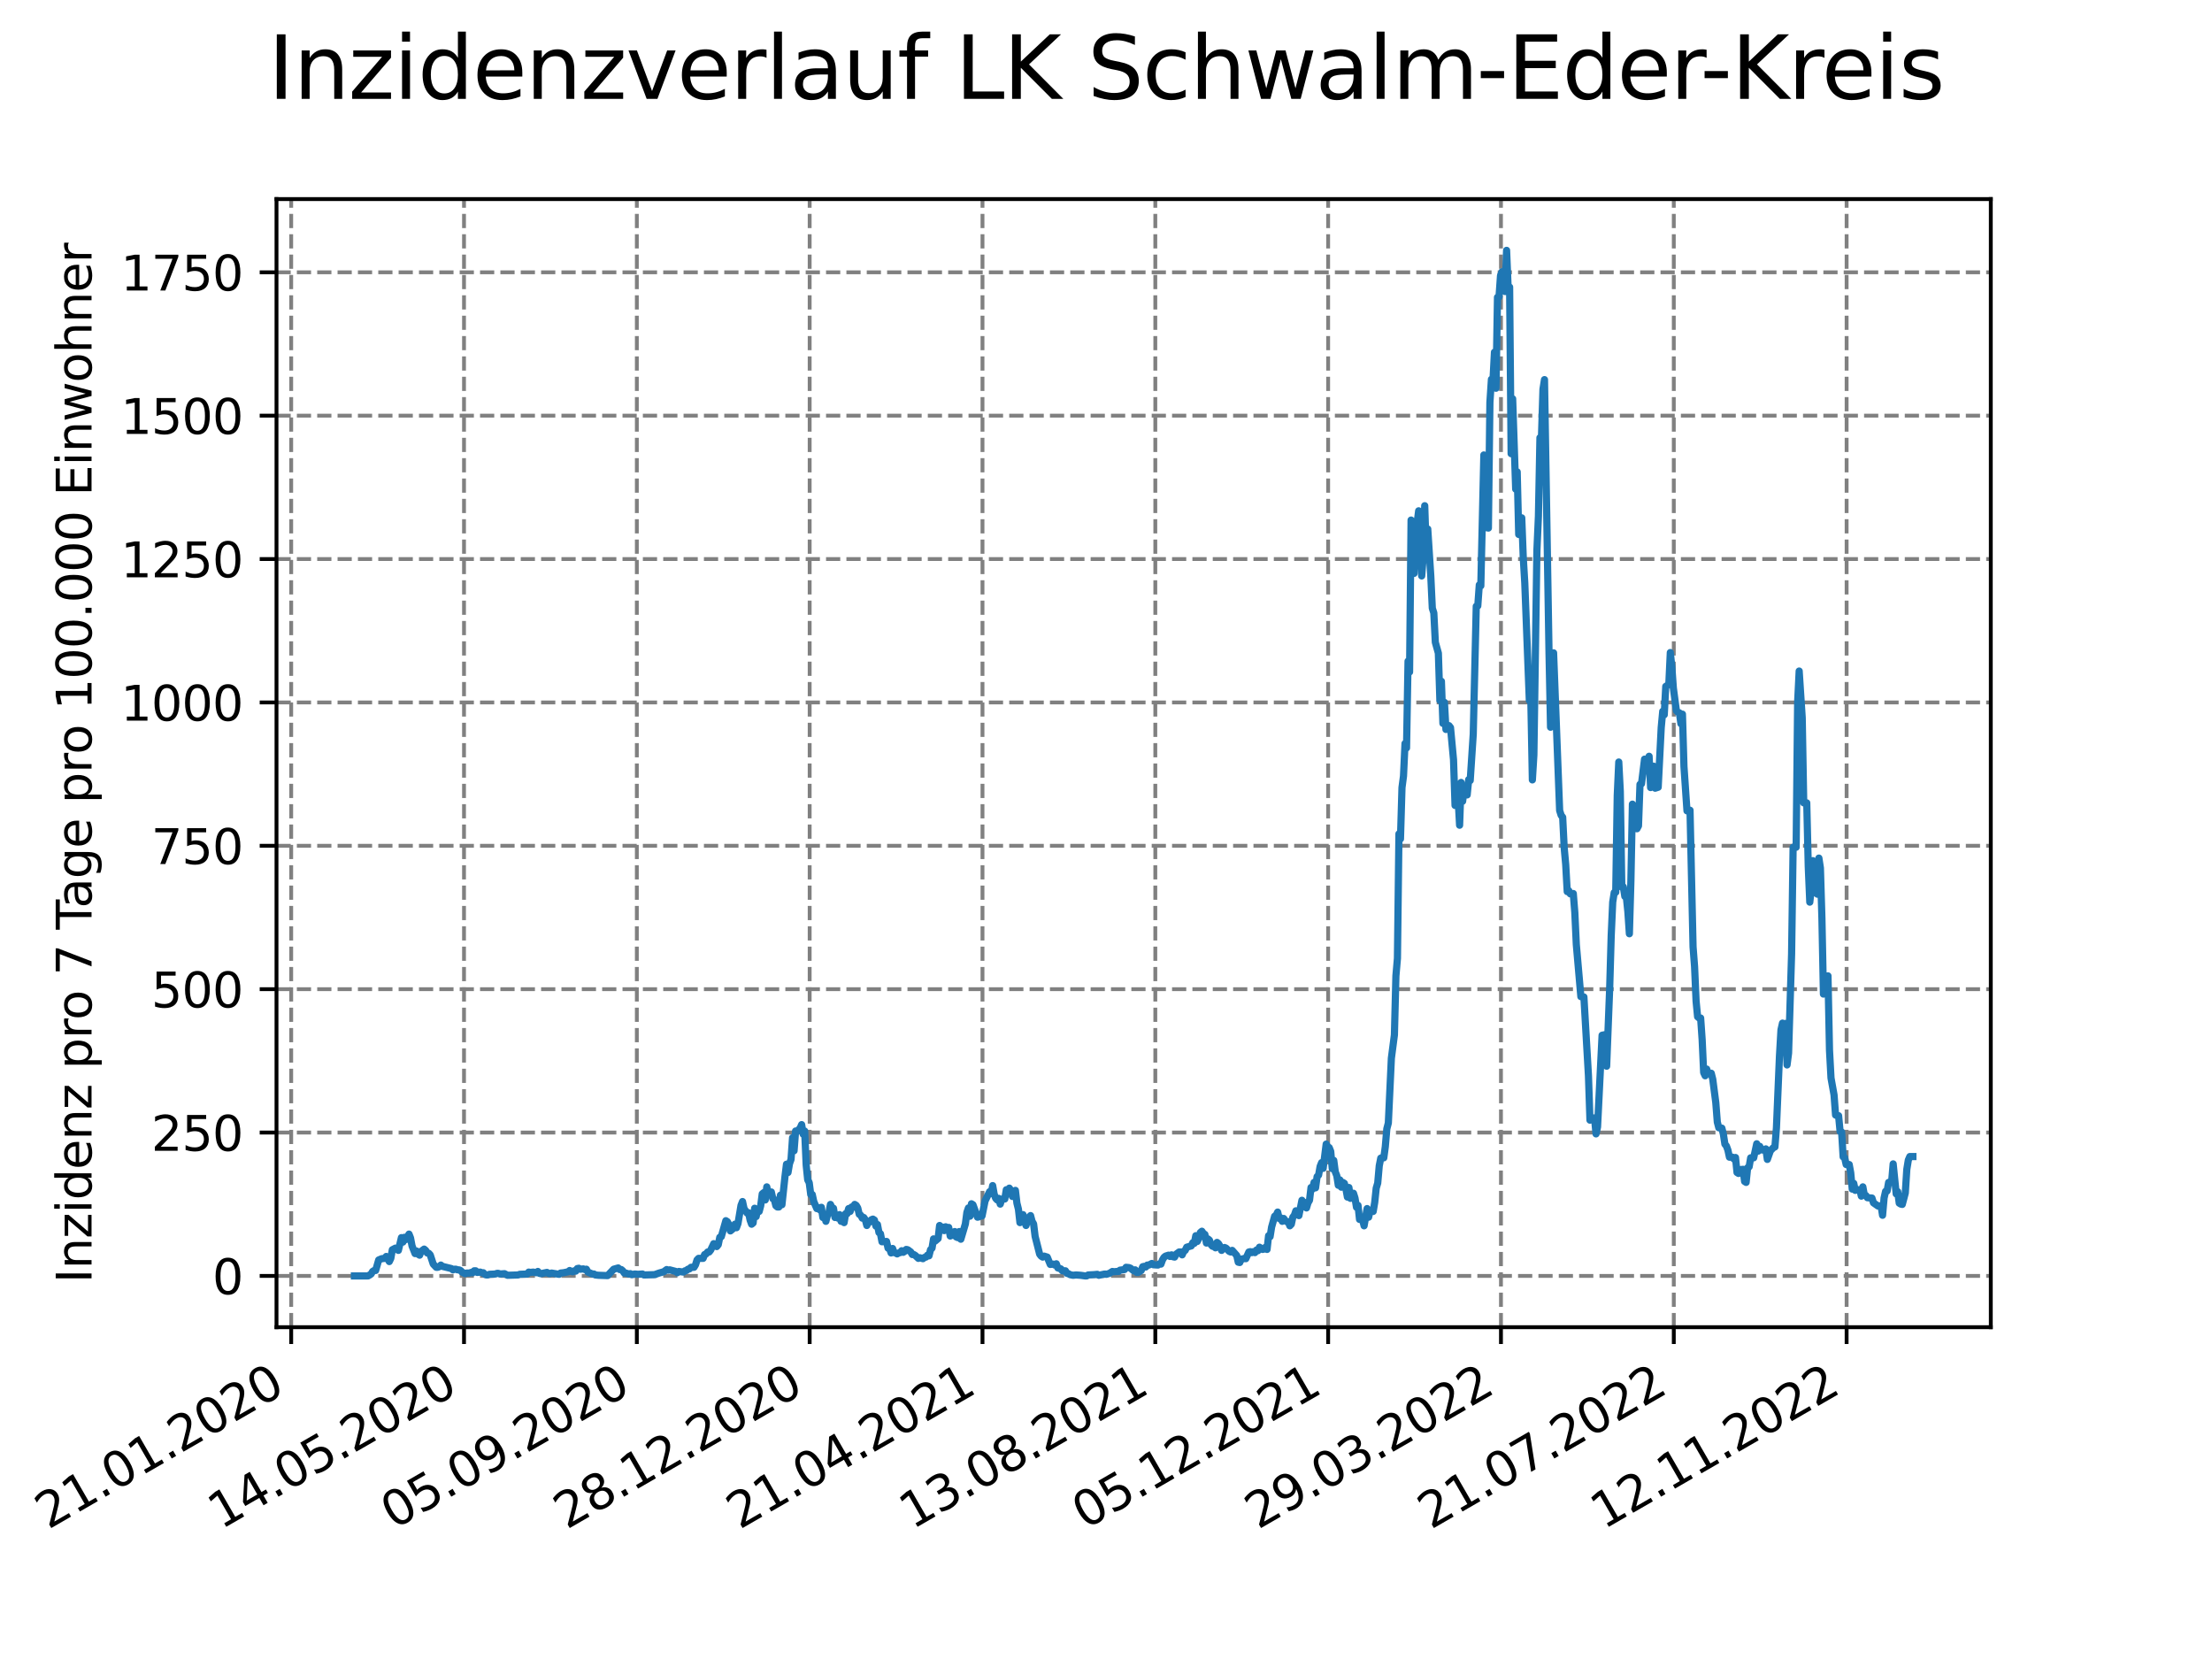 <?xml version="1.0" encoding="utf-8" standalone="no"?>
<!DOCTYPE svg PUBLIC "-//W3C//DTD SVG 1.1//EN"
  "http://www.w3.org/Graphics/SVG/1.1/DTD/svg11.dtd">
<svg xmlns:xlink="http://www.w3.org/1999/xlink" width="460.8pt" height="345.6pt" viewBox="0 0 460.8 345.6" xmlns="http://www.w3.org/2000/svg" version="1.1">
 <defs>
  <style type="text/css">*{stroke-linejoin: round; stroke-linecap: butt}</style>
 </defs>
 <g id="figure_1">
  <g id="patch_1">
   <path d="M 0 345.6 
L 460.8 345.6 
L 460.8 0 
L 0 0 
z
" style="fill: #ffffff"/>
  </g>
  <g id="axes_1">
   <g id="patch_2">
    <path d="M 57.6 276.48 
L 414.72 276.48 
L 414.72 41.472 
L 57.6 41.472 
z
" style="fill: #ffffff"/>
   </g>
   <g id="matplotlib.axis_1">
    <g id="xtick_1">
     <g id="line2d_1">
      <path d="M 60.661 276.48 
L 60.661 41.472 
" clip-path="url(#p6a3b89674c)" style="fill: none; stroke-dasharray: 2.96,1.28; stroke-dashoffset: 0; stroke: #808080; stroke-width: 0.8"/>
     </g>
     <g id="line2d_2">
      <defs>
       <path id="m3c8273a989" d="M 0 0 
L 0 3.5 
" style="stroke: #000000; stroke-width: 0.8"/>
      </defs>
      <g>
       <use xlink:href="#m3c8273a989" x="60.661" y="276.48" style="stroke: #000000; stroke-width: 0.8"/>
      </g>
     </g>
     <g id="text_1">
      <!-- 21.01.2020 -->
      <g transform="translate(10.036 318.689) rotate(-30) scale(0.1 -0.1)">
       <defs>
        <path id="DejaVuSans-32" d="M 1228 531 
L 3431 531 
L 3431 0 
L 469 0 
L 469 531 
Q 828 903 1448 1529 
Q 2069 2156 2228 2338 
Q 2531 2678 2651 2914 
Q 2772 3150 2772 3378 
Q 2772 3750 2511 3984 
Q 2250 4219 1831 4219 
Q 1534 4219 1204 4116 
Q 875 4013 500 3803 
L 500 4441 
Q 881 4594 1212 4672 
Q 1544 4750 1819 4750 
Q 2544 4750 2975 4387 
Q 3406 4025 3406 3419 
Q 3406 3131 3298 2873 
Q 3191 2616 2906 2266 
Q 2828 2175 2409 1742 
Q 1991 1309 1228 531 
z
" transform="scale(0.016)"/>
        <path id="DejaVuSans-31" d="M 794 531 
L 1825 531 
L 1825 4091 
L 703 3866 
L 703 4441 
L 1819 4666 
L 2450 4666 
L 2450 531 
L 3481 531 
L 3481 0 
L 794 0 
L 794 531 
z
" transform="scale(0.016)"/>
        <path id="DejaVuSans-2e" d="M 684 794 
L 1344 794 
L 1344 0 
L 684 0 
L 684 794 
z
" transform="scale(0.016)"/>
        <path id="DejaVuSans-30" d="M 2034 4250 
Q 1547 4250 1301 3770 
Q 1056 3291 1056 2328 
Q 1056 1369 1301 889 
Q 1547 409 2034 409 
Q 2525 409 2770 889 
Q 3016 1369 3016 2328 
Q 3016 3291 2770 3770 
Q 2525 4250 2034 4250 
z
M 2034 4750 
Q 2819 4750 3233 4129 
Q 3647 3509 3647 2328 
Q 3647 1150 3233 529 
Q 2819 -91 2034 -91 
Q 1250 -91 836 529 
Q 422 1150 422 2328 
Q 422 3509 836 4129 
Q 1250 4750 2034 4750 
z
" transform="scale(0.016)"/>
       </defs>
       <use xlink:href="#DejaVuSans-32"/>
       <use xlink:href="#DejaVuSans-31" x="63.623"/>
       <use xlink:href="#DejaVuSans-2e" x="127.246"/>
       <use xlink:href="#DejaVuSans-30" x="159.033"/>
       <use xlink:href="#DejaVuSans-31" x="222.656"/>
       <use xlink:href="#DejaVuSans-2e" x="286.279"/>
       <use xlink:href="#DejaVuSans-32" x="318.066"/>
       <use xlink:href="#DejaVuSans-30" x="381.689"/>
       <use xlink:href="#DejaVuSans-32" x="445.312"/>
       <use xlink:href="#DejaVuSans-30" x="508.936"/>
      </g>
     </g>
    </g>
    <g id="xtick_2">
     <g id="line2d_3">
      <path d="M 96.663 276.48 
L 96.663 41.472 
" clip-path="url(#p6a3b89674c)" style="fill: none; stroke-dasharray: 2.96,1.28; stroke-dashoffset: 0; stroke: #808080; stroke-width: 0.8"/>
     </g>
     <g id="line2d_4">
      <g>
       <use xlink:href="#m3c8273a989" x="96.663" y="276.48" style="stroke: #000000; stroke-width: 0.8"/>
      </g>
     </g>
     <g id="text_2">
      <!-- 14.05.2020 -->
      <g transform="translate(46.038 318.689) rotate(-30) scale(0.1 -0.1)">
       <defs>
        <path id="DejaVuSans-34" d="M 2419 4116 
L 825 1625 
L 2419 1625 
L 2419 4116 
z
M 2253 4666 
L 3047 4666 
L 3047 1625 
L 3713 1625 
L 3713 1100 
L 3047 1100 
L 3047 0 
L 2419 0 
L 2419 1100 
L 313 1100 
L 313 1709 
L 2253 4666 
z
" transform="scale(0.016)"/>
        <path id="DejaVuSans-35" d="M 691 4666 
L 3169 4666 
L 3169 4134 
L 1269 4134 
L 1269 2991 
Q 1406 3038 1543 3061 
Q 1681 3084 1819 3084 
Q 2600 3084 3056 2656 
Q 3513 2228 3513 1497 
Q 3513 744 3044 326 
Q 2575 -91 1722 -91 
Q 1428 -91 1123 -41 
Q 819 9 494 109 
L 494 744 
Q 775 591 1075 516 
Q 1375 441 1709 441 
Q 2250 441 2565 725 
Q 2881 1009 2881 1497 
Q 2881 1984 2565 2268 
Q 2250 2553 1709 2553 
Q 1456 2553 1204 2497 
Q 953 2441 691 2322 
L 691 4666 
z
" transform="scale(0.016)"/>
       </defs>
       <use xlink:href="#DejaVuSans-31"/>
       <use xlink:href="#DejaVuSans-34" x="63.623"/>
       <use xlink:href="#DejaVuSans-2e" x="127.246"/>
       <use xlink:href="#DejaVuSans-30" x="159.033"/>
       <use xlink:href="#DejaVuSans-35" x="222.656"/>
       <use xlink:href="#DejaVuSans-2e" x="286.279"/>
       <use xlink:href="#DejaVuSans-32" x="318.066"/>
       <use xlink:href="#DejaVuSans-30" x="381.689"/>
       <use xlink:href="#DejaVuSans-32" x="445.312"/>
       <use xlink:href="#DejaVuSans-30" x="508.936"/>
      </g>
     </g>
    </g>
    <g id="xtick_3">
     <g id="line2d_5">
      <path d="M 132.666 276.48 
L 132.666 41.472 
" clip-path="url(#p6a3b89674c)" style="fill: none; stroke-dasharray: 2.96,1.28; stroke-dashoffset: 0; stroke: #808080; stroke-width: 0.8"/>
     </g>
     <g id="line2d_6">
      <g>
       <use xlink:href="#m3c8273a989" x="132.666" y="276.48" style="stroke: #000000; stroke-width: 0.8"/>
      </g>
     </g>
     <g id="text_3">
      <!-- 05.09.2020 -->
      <g transform="translate(82.041 318.689) rotate(-30) scale(0.1 -0.1)">
       <defs>
        <path id="DejaVuSans-39" d="M 703 97 
L 703 672 
Q 941 559 1184 500 
Q 1428 441 1663 441 
Q 2288 441 2617 861 
Q 2947 1281 2994 2138 
Q 2813 1869 2534 1725 
Q 2256 1581 1919 1581 
Q 1219 1581 811 2004 
Q 403 2428 403 3163 
Q 403 3881 828 4315 
Q 1253 4750 1959 4750 
Q 2769 4750 3195 4129 
Q 3622 3509 3622 2328 
Q 3622 1225 3098 567 
Q 2575 -91 1691 -91 
Q 1453 -91 1209 -44 
Q 966 3 703 97 
z
M 1959 2075 
Q 2384 2075 2632 2365 
Q 2881 2656 2881 3163 
Q 2881 3666 2632 3958 
Q 2384 4250 1959 4250 
Q 1534 4250 1286 3958 
Q 1038 3666 1038 3163 
Q 1038 2656 1286 2365 
Q 1534 2075 1959 2075 
z
" transform="scale(0.016)"/>
       </defs>
       <use xlink:href="#DejaVuSans-30"/>
       <use xlink:href="#DejaVuSans-35" x="63.623"/>
       <use xlink:href="#DejaVuSans-2e" x="127.246"/>
       <use xlink:href="#DejaVuSans-30" x="159.033"/>
       <use xlink:href="#DejaVuSans-39" x="222.656"/>
       <use xlink:href="#DejaVuSans-2e" x="286.279"/>
       <use xlink:href="#DejaVuSans-32" x="318.066"/>
       <use xlink:href="#DejaVuSans-30" x="381.689"/>
       <use xlink:href="#DejaVuSans-32" x="445.312"/>
       <use xlink:href="#DejaVuSans-30" x="508.936"/>
      </g>
     </g>
    </g>
    <g id="xtick_4">
     <g id="line2d_7">
      <path d="M 168.668 276.48 
L 168.668 41.472 
" clip-path="url(#p6a3b89674c)" style="fill: none; stroke-dasharray: 2.96,1.28; stroke-dashoffset: 0; stroke: #808080; stroke-width: 0.8"/>
     </g>
     <g id="line2d_8">
      <g>
       <use xlink:href="#m3c8273a989" x="168.668" y="276.48" style="stroke: #000000; stroke-width: 0.8"/>
      </g>
     </g>
     <g id="text_4">
      <!-- 28.12.2020 -->
      <g transform="translate(118.043 318.689) rotate(-30) scale(0.1 -0.1)">
       <defs>
        <path id="DejaVuSans-38" d="M 2034 2216 
Q 1584 2216 1326 1975 
Q 1069 1734 1069 1313 
Q 1069 891 1326 650 
Q 1584 409 2034 409 
Q 2484 409 2743 651 
Q 3003 894 3003 1313 
Q 3003 1734 2745 1975 
Q 2488 2216 2034 2216 
z
M 1403 2484 
Q 997 2584 770 2862 
Q 544 3141 544 3541 
Q 544 4100 942 4425 
Q 1341 4750 2034 4750 
Q 2731 4750 3128 4425 
Q 3525 4100 3525 3541 
Q 3525 3141 3298 2862 
Q 3072 2584 2669 2484 
Q 3125 2378 3379 2068 
Q 3634 1759 3634 1313 
Q 3634 634 3220 271 
Q 2806 -91 2034 -91 
Q 1263 -91 848 271 
Q 434 634 434 1313 
Q 434 1759 690 2068 
Q 947 2378 1403 2484 
z
M 1172 3481 
Q 1172 3119 1398 2916 
Q 1625 2713 2034 2713 
Q 2441 2713 2670 2916 
Q 2900 3119 2900 3481 
Q 2900 3844 2670 4047 
Q 2441 4250 2034 4250 
Q 1625 4250 1398 4047 
Q 1172 3844 1172 3481 
z
" transform="scale(0.016)"/>
       </defs>
       <use xlink:href="#DejaVuSans-32"/>
       <use xlink:href="#DejaVuSans-38" x="63.623"/>
       <use xlink:href="#DejaVuSans-2e" x="127.246"/>
       <use xlink:href="#DejaVuSans-31" x="159.033"/>
       <use xlink:href="#DejaVuSans-32" x="222.656"/>
       <use xlink:href="#DejaVuSans-2e" x="286.279"/>
       <use xlink:href="#DejaVuSans-32" x="318.066"/>
       <use xlink:href="#DejaVuSans-30" x="381.689"/>
       <use xlink:href="#DejaVuSans-32" x="445.312"/>
       <use xlink:href="#DejaVuSans-30" x="508.936"/>
      </g>
     </g>
    </g>
    <g id="xtick_5">
     <g id="line2d_9">
      <path d="M 204.671 276.48 
L 204.671 41.472 
" clip-path="url(#p6a3b89674c)" style="fill: none; stroke-dasharray: 2.96,1.28; stroke-dashoffset: 0; stroke: #808080; stroke-width: 0.8"/>
     </g>
     <g id="line2d_10">
      <g>
       <use xlink:href="#m3c8273a989" x="204.671" y="276.48" style="stroke: #000000; stroke-width: 0.8"/>
      </g>
     </g>
     <g id="text_5">
      <!-- 21.04.2021 -->
      <g transform="translate(154.046 318.689) rotate(-30) scale(0.1 -0.1)">
       <use xlink:href="#DejaVuSans-32"/>
       <use xlink:href="#DejaVuSans-31" x="63.623"/>
       <use xlink:href="#DejaVuSans-2e" x="127.246"/>
       <use xlink:href="#DejaVuSans-30" x="159.033"/>
       <use xlink:href="#DejaVuSans-34" x="222.656"/>
       <use xlink:href="#DejaVuSans-2e" x="286.279"/>
       <use xlink:href="#DejaVuSans-32" x="318.066"/>
       <use xlink:href="#DejaVuSans-30" x="381.689"/>
       <use xlink:href="#DejaVuSans-32" x="445.312"/>
       <use xlink:href="#DejaVuSans-31" x="508.936"/>
      </g>
     </g>
    </g>
    <g id="xtick_6">
     <g id="line2d_11">
      <path d="M 240.673 276.48 
L 240.673 41.472 
" clip-path="url(#p6a3b89674c)" style="fill: none; stroke-dasharray: 2.96,1.28; stroke-dashoffset: 0; stroke: #808080; stroke-width: 0.8"/>
     </g>
     <g id="line2d_12">
      <g>
       <use xlink:href="#m3c8273a989" x="240.673" y="276.48" style="stroke: #000000; stroke-width: 0.8"/>
      </g>
     </g>
     <g id="text_6">
      <!-- 13.08.2021 -->
      <g transform="translate(190.048 318.689) rotate(-30) scale(0.1 -0.1)">
       <defs>
        <path id="DejaVuSans-33" d="M 2597 2516 
Q 3050 2419 3304 2112 
Q 3559 1806 3559 1356 
Q 3559 666 3084 287 
Q 2609 -91 1734 -91 
Q 1441 -91 1130 -33 
Q 819 25 488 141 
L 488 750 
Q 750 597 1062 519 
Q 1375 441 1716 441 
Q 2309 441 2620 675 
Q 2931 909 2931 1356 
Q 2931 1769 2642 2001 
Q 2353 2234 1838 2234 
L 1294 2234 
L 1294 2753 
L 1863 2753 
Q 2328 2753 2575 2939 
Q 2822 3125 2822 3475 
Q 2822 3834 2567 4026 
Q 2313 4219 1838 4219 
Q 1578 4219 1281 4162 
Q 984 4106 628 3988 
L 628 4550 
Q 988 4650 1302 4700 
Q 1616 4750 1894 4750 
Q 2613 4750 3031 4423 
Q 3450 4097 3450 3541 
Q 3450 3153 3228 2886 
Q 3006 2619 2597 2516 
z
" transform="scale(0.016)"/>
       </defs>
       <use xlink:href="#DejaVuSans-31"/>
       <use xlink:href="#DejaVuSans-33" x="63.623"/>
       <use xlink:href="#DejaVuSans-2e" x="127.246"/>
       <use xlink:href="#DejaVuSans-30" x="159.033"/>
       <use xlink:href="#DejaVuSans-38" x="222.656"/>
       <use xlink:href="#DejaVuSans-2e" x="286.279"/>
       <use xlink:href="#DejaVuSans-32" x="318.066"/>
       <use xlink:href="#DejaVuSans-30" x="381.689"/>
       <use xlink:href="#DejaVuSans-32" x="445.312"/>
       <use xlink:href="#DejaVuSans-31" x="508.936"/>
      </g>
     </g>
    </g>
    <g id="xtick_7">
     <g id="line2d_13">
      <path d="M 276.676 276.48 
L 276.676 41.472 
" clip-path="url(#p6a3b89674c)" style="fill: none; stroke-dasharray: 2.96,1.28; stroke-dashoffset: 0; stroke: #808080; stroke-width: 0.8"/>
     </g>
     <g id="line2d_14">
      <g>
       <use xlink:href="#m3c8273a989" x="276.676" y="276.48" style="stroke: #000000; stroke-width: 0.8"/>
      </g>
     </g>
     <g id="text_7">
      <!-- 05.12.2021 -->
      <g transform="translate(226.051 318.689) rotate(-30) scale(0.1 -0.1)">
       <use xlink:href="#DejaVuSans-30"/>
       <use xlink:href="#DejaVuSans-35" x="63.623"/>
       <use xlink:href="#DejaVuSans-2e" x="127.246"/>
       <use xlink:href="#DejaVuSans-31" x="159.033"/>
       <use xlink:href="#DejaVuSans-32" x="222.656"/>
       <use xlink:href="#DejaVuSans-2e" x="286.279"/>
       <use xlink:href="#DejaVuSans-32" x="318.066"/>
       <use xlink:href="#DejaVuSans-30" x="381.689"/>
       <use xlink:href="#DejaVuSans-32" x="445.312"/>
       <use xlink:href="#DejaVuSans-31" x="508.936"/>
      </g>
     </g>
    </g>
    <g id="xtick_8">
     <g id="line2d_15">
      <path d="M 312.679 276.48 
L 312.679 41.472 
" clip-path="url(#p6a3b89674c)" style="fill: none; stroke-dasharray: 2.96,1.28; stroke-dashoffset: 0; stroke: #808080; stroke-width: 0.8"/>
     </g>
     <g id="line2d_16">
      <g>
       <use xlink:href="#m3c8273a989" x="312.679" y="276.48" style="stroke: #000000; stroke-width: 0.8"/>
      </g>
     </g>
     <g id="text_8">
      <!-- 29.03.2022 -->
      <g transform="translate(262.053 318.689) rotate(-30) scale(0.1 -0.1)">
       <use xlink:href="#DejaVuSans-32"/>
       <use xlink:href="#DejaVuSans-39" x="63.623"/>
       <use xlink:href="#DejaVuSans-2e" x="127.246"/>
       <use xlink:href="#DejaVuSans-30" x="159.033"/>
       <use xlink:href="#DejaVuSans-33" x="222.656"/>
       <use xlink:href="#DejaVuSans-2e" x="286.279"/>
       <use xlink:href="#DejaVuSans-32" x="318.066"/>
       <use xlink:href="#DejaVuSans-30" x="381.689"/>
       <use xlink:href="#DejaVuSans-32" x="445.312"/>
       <use xlink:href="#DejaVuSans-32" x="508.936"/>
      </g>
     </g>
    </g>
    <g id="xtick_9">
     <g id="line2d_17">
      <path d="M 348.681 276.48 
L 348.681 41.472 
" clip-path="url(#p6a3b89674c)" style="fill: none; stroke-dasharray: 2.96,1.28; stroke-dashoffset: 0; stroke: #808080; stroke-width: 0.8"/>
     </g>
     <g id="line2d_18">
      <g>
       <use xlink:href="#m3c8273a989" x="348.681" y="276.48" style="stroke: #000000; stroke-width: 0.8"/>
      </g>
     </g>
     <g id="text_9">
      <!-- 21.07.2022 -->
      <g transform="translate(298.056 318.689) rotate(-30) scale(0.1 -0.1)">
       <defs>
        <path id="DejaVuSans-37" d="M 525 4666 
L 3525 4666 
L 3525 4397 
L 1831 0 
L 1172 0 
L 2766 4134 
L 525 4134 
L 525 4666 
z
" transform="scale(0.016)"/>
       </defs>
       <use xlink:href="#DejaVuSans-32"/>
       <use xlink:href="#DejaVuSans-31" x="63.623"/>
       <use xlink:href="#DejaVuSans-2e" x="127.246"/>
       <use xlink:href="#DejaVuSans-30" x="159.033"/>
       <use xlink:href="#DejaVuSans-37" x="222.656"/>
       <use xlink:href="#DejaVuSans-2e" x="286.279"/>
       <use xlink:href="#DejaVuSans-32" x="318.066"/>
       <use xlink:href="#DejaVuSans-30" x="381.689"/>
       <use xlink:href="#DejaVuSans-32" x="445.312"/>
       <use xlink:href="#DejaVuSans-32" x="508.936"/>
      </g>
     </g>
    </g>
    <g id="xtick_10">
     <g id="line2d_19">
      <path d="M 384.684 276.48 
L 384.684 41.472 
" clip-path="url(#p6a3b89674c)" style="fill: none; stroke-dasharray: 2.96,1.28; stroke-dashoffset: 0; stroke: #808080; stroke-width: 0.8"/>
     </g>
     <g id="line2d_20">
      <g>
       <use xlink:href="#m3c8273a989" x="384.684" y="276.48" style="stroke: #000000; stroke-width: 0.8"/>
      </g>
     </g>
     <g id="text_10">
      <!-- 12.11.2022 -->
      <g transform="translate(334.058 318.689) rotate(-30) scale(0.1 -0.1)">
       <use xlink:href="#DejaVuSans-31"/>
       <use xlink:href="#DejaVuSans-32" x="63.623"/>
       <use xlink:href="#DejaVuSans-2e" x="127.246"/>
       <use xlink:href="#DejaVuSans-31" x="159.033"/>
       <use xlink:href="#DejaVuSans-31" x="222.656"/>
       <use xlink:href="#DejaVuSans-2e" x="286.279"/>
       <use xlink:href="#DejaVuSans-32" x="318.066"/>
       <use xlink:href="#DejaVuSans-30" x="381.689"/>
       <use xlink:href="#DejaVuSans-32" x="445.312"/>
       <use xlink:href="#DejaVuSans-32" x="508.936"/>
      </g>
     </g>
    </g>
   </g>
   <g id="matplotlib.axis_2">
    <g id="ytick_1">
     <g id="line2d_21">
      <path d="M 57.6 265.798 
L 414.72 265.798 
" clip-path="url(#p6a3b89674c)" style="fill: none; stroke-dasharray: 2.96,1.28; stroke-dashoffset: 0; stroke: #808080; stroke-width: 0.8"/>
     </g>
     <g id="line2d_22">
      <defs>
       <path id="m0abc879f9e" d="M 0 0 
L -3.5 0 
" style="stroke: #000000; stroke-width: 0.8"/>
      </defs>
      <g>
       <use xlink:href="#m0abc879f9e" x="57.6" y="265.798" style="stroke: #000000; stroke-width: 0.8"/>
      </g>
     </g>
     <g id="text_11">
      <!-- 0 -->
      <g transform="translate(44.237 269.597) scale(0.1 -0.1)">
       <use xlink:href="#DejaVuSans-30"/>
      </g>
     </g>
    </g>
    <g id="ytick_2">
     <g id="line2d_23">
      <path d="M 57.6 235.93 
L 414.72 235.93 
" clip-path="url(#p6a3b89674c)" style="fill: none; stroke-dasharray: 2.96,1.28; stroke-dashoffset: 0; stroke: #808080; stroke-width: 0.8"/>
     </g>
     <g id="line2d_24">
      <g>
       <use xlink:href="#m0abc879f9e" x="57.6" y="235.93" style="stroke: #000000; stroke-width: 0.8"/>
      </g>
     </g>
     <g id="text_12">
      <!-- 250 -->
      <g transform="translate(31.512 239.729) scale(0.1 -0.1)">
       <use xlink:href="#DejaVuSans-32"/>
       <use xlink:href="#DejaVuSans-35" x="63.623"/>
       <use xlink:href="#DejaVuSans-30" x="127.246"/>
      </g>
     </g>
    </g>
    <g id="ytick_3">
     <g id="line2d_25">
      <path d="M 57.6 206.062 
L 414.72 206.062 
" clip-path="url(#p6a3b89674c)" style="fill: none; stroke-dasharray: 2.96,1.28; stroke-dashoffset: 0; stroke: #808080; stroke-width: 0.8"/>
     </g>
     <g id="line2d_26">
      <g>
       <use xlink:href="#m0abc879f9e" x="57.6" y="206.062" style="stroke: #000000; stroke-width: 0.8"/>
      </g>
     </g>
     <g id="text_13">
      <!-- 500 -->
      <g transform="translate(31.512 209.862) scale(0.1 -0.1)">
       <use xlink:href="#DejaVuSans-35"/>
       <use xlink:href="#DejaVuSans-30" x="63.623"/>
       <use xlink:href="#DejaVuSans-30" x="127.246"/>
      </g>
     </g>
    </g>
    <g id="ytick_4">
     <g id="line2d_27">
      <path d="M 57.6 176.195 
L 414.72 176.195 
" clip-path="url(#p6a3b89674c)" style="fill: none; stroke-dasharray: 2.96,1.28; stroke-dashoffset: 0; stroke: #808080; stroke-width: 0.8"/>
     </g>
     <g id="line2d_28">
      <g>
       <use xlink:href="#m0abc879f9e" x="57.6" y="176.195" style="stroke: #000000; stroke-width: 0.8"/>
      </g>
     </g>
     <g id="text_14">
      <!-- 750 -->
      <g transform="translate(31.512 179.994) scale(0.1 -0.1)">
       <use xlink:href="#DejaVuSans-37"/>
       <use xlink:href="#DejaVuSans-35" x="63.623"/>
       <use xlink:href="#DejaVuSans-30" x="127.246"/>
      </g>
     </g>
    </g>
    <g id="ytick_5">
     <g id="line2d_29">
      <path d="M 57.6 146.327 
L 414.72 146.327 
" clip-path="url(#p6a3b89674c)" style="fill: none; stroke-dasharray: 2.96,1.28; stroke-dashoffset: 0; stroke: #808080; stroke-width: 0.8"/>
     </g>
     <g id="line2d_30">
      <g>
       <use xlink:href="#m0abc879f9e" x="57.6" y="146.327" style="stroke: #000000; stroke-width: 0.8"/>
      </g>
     </g>
     <g id="text_15">
      <!-- 1000 -->
      <g transform="translate(25.15 150.126) scale(0.1 -0.1)">
       <use xlink:href="#DejaVuSans-31"/>
       <use xlink:href="#DejaVuSans-30" x="63.623"/>
       <use xlink:href="#DejaVuSans-30" x="127.246"/>
       <use xlink:href="#DejaVuSans-30" x="190.869"/>
      </g>
     </g>
    </g>
    <g id="ytick_6">
     <g id="line2d_31">
      <path d="M 57.6 116.459 
L 414.72 116.459 
" clip-path="url(#p6a3b89674c)" style="fill: none; stroke-dasharray: 2.96,1.28; stroke-dashoffset: 0; stroke: #808080; stroke-width: 0.8"/>
     </g>
     <g id="line2d_32">
      <g>
       <use xlink:href="#m0abc879f9e" x="57.6" y="116.459" style="stroke: #000000; stroke-width: 0.8"/>
      </g>
     </g>
     <g id="text_16">
      <!-- 1250 -->
      <g transform="translate(25.15 120.258) scale(0.1 -0.1)">
       <use xlink:href="#DejaVuSans-31"/>
       <use xlink:href="#DejaVuSans-32" x="63.623"/>
       <use xlink:href="#DejaVuSans-35" x="127.246"/>
       <use xlink:href="#DejaVuSans-30" x="190.869"/>
      </g>
     </g>
    </g>
    <g id="ytick_7">
     <g id="line2d_33">
      <path d="M 57.6 86.592 
L 414.72 86.592 
" clip-path="url(#p6a3b89674c)" style="fill: none; stroke-dasharray: 2.96,1.28; stroke-dashoffset: 0; stroke: #808080; stroke-width: 0.8"/>
     </g>
     <g id="line2d_34">
      <g>
       <use xlink:href="#m0abc879f9e" x="57.6" y="86.592" style="stroke: #000000; stroke-width: 0.8"/>
      </g>
     </g>
     <g id="text_17">
      <!-- 1500 -->
      <g transform="translate(25.15 90.391) scale(0.1 -0.1)">
       <use xlink:href="#DejaVuSans-31"/>
       <use xlink:href="#DejaVuSans-35" x="63.623"/>
       <use xlink:href="#DejaVuSans-30" x="127.246"/>
       <use xlink:href="#DejaVuSans-30" x="190.869"/>
      </g>
     </g>
    </g>
    <g id="ytick_8">
     <g id="line2d_35">
      <path d="M 57.6 56.724 
L 414.72 56.724 
" clip-path="url(#p6a3b89674c)" style="fill: none; stroke-dasharray: 2.96,1.28; stroke-dashoffset: 0; stroke: #808080; stroke-width: 0.8"/>
     </g>
     <g id="line2d_36">
      <g>
       <use xlink:href="#m0abc879f9e" x="57.6" y="56.724" style="stroke: #000000; stroke-width: 0.8"/>
      </g>
     </g>
     <g id="text_18">
      <!-- 1750 -->
      <g transform="translate(25.15 60.523) scale(0.1 -0.1)">
       <use xlink:href="#DejaVuSans-31"/>
       <use xlink:href="#DejaVuSans-37" x="63.623"/>
       <use xlink:href="#DejaVuSans-35" x="127.246"/>
       <use xlink:href="#DejaVuSans-30" x="190.869"/>
      </g>
     </g>
    </g>
    <g id="text_19">
     <!-- Inzidenz pro 7 Tage pro 100.000 Einwohner -->
     <g transform="translate(19.07 267.301) rotate(-90) scale(0.1 -0.1)">
      <defs>
       <path id="DejaVuSans-49" d="M 628 4666 
L 1259 4666 
L 1259 0 
L 628 0 
L 628 4666 
z
" transform="scale(0.016)"/>
       <path id="DejaVuSans-6e" d="M 3513 2113 
L 3513 0 
L 2938 0 
L 2938 2094 
Q 2938 2591 2744 2837 
Q 2550 3084 2163 3084 
Q 1697 3084 1428 2787 
Q 1159 2491 1159 1978 
L 1159 0 
L 581 0 
L 581 3500 
L 1159 3500 
L 1159 2956 
Q 1366 3272 1645 3428 
Q 1925 3584 2291 3584 
Q 2894 3584 3203 3211 
Q 3513 2838 3513 2113 
z
" transform="scale(0.016)"/>
       <path id="DejaVuSans-7a" d="M 353 3500 
L 3084 3500 
L 3084 2975 
L 922 459 
L 3084 459 
L 3084 0 
L 275 0 
L 275 525 
L 2438 3041 
L 353 3041 
L 353 3500 
z
" transform="scale(0.016)"/>
       <path id="DejaVuSans-69" d="M 603 3500 
L 1178 3500 
L 1178 0 
L 603 0 
L 603 3500 
z
M 603 4863 
L 1178 4863 
L 1178 4134 
L 603 4134 
L 603 4863 
z
" transform="scale(0.016)"/>
       <path id="DejaVuSans-64" d="M 2906 2969 
L 2906 4863 
L 3481 4863 
L 3481 0 
L 2906 0 
L 2906 525 
Q 2725 213 2448 61 
Q 2172 -91 1784 -91 
Q 1150 -91 751 415 
Q 353 922 353 1747 
Q 353 2572 751 3078 
Q 1150 3584 1784 3584 
Q 2172 3584 2448 3432 
Q 2725 3281 2906 2969 
z
M 947 1747 
Q 947 1113 1208 752 
Q 1469 391 1925 391 
Q 2381 391 2643 752 
Q 2906 1113 2906 1747 
Q 2906 2381 2643 2742 
Q 2381 3103 1925 3103 
Q 1469 3103 1208 2742 
Q 947 2381 947 1747 
z
" transform="scale(0.016)"/>
       <path id="DejaVuSans-65" d="M 3597 1894 
L 3597 1613 
L 953 1613 
Q 991 1019 1311 708 
Q 1631 397 2203 397 
Q 2534 397 2845 478 
Q 3156 559 3463 722 
L 3463 178 
Q 3153 47 2828 -22 
Q 2503 -91 2169 -91 
Q 1331 -91 842 396 
Q 353 884 353 1716 
Q 353 2575 817 3079 
Q 1281 3584 2069 3584 
Q 2775 3584 3186 3129 
Q 3597 2675 3597 1894 
z
M 3022 2063 
Q 3016 2534 2758 2815 
Q 2500 3097 2075 3097 
Q 1594 3097 1305 2825 
Q 1016 2553 972 2059 
L 3022 2063 
z
" transform="scale(0.016)"/>
       <path id="DejaVuSans-20" transform="scale(0.016)"/>
       <path id="DejaVuSans-70" d="M 1159 525 
L 1159 -1331 
L 581 -1331 
L 581 3500 
L 1159 3500 
L 1159 2969 
Q 1341 3281 1617 3432 
Q 1894 3584 2278 3584 
Q 2916 3584 3314 3078 
Q 3713 2572 3713 1747 
Q 3713 922 3314 415 
Q 2916 -91 2278 -91 
Q 1894 -91 1617 61 
Q 1341 213 1159 525 
z
M 3116 1747 
Q 3116 2381 2855 2742 
Q 2594 3103 2138 3103 
Q 1681 3103 1420 2742 
Q 1159 2381 1159 1747 
Q 1159 1113 1420 752 
Q 1681 391 2138 391 
Q 2594 391 2855 752 
Q 3116 1113 3116 1747 
z
" transform="scale(0.016)"/>
       <path id="DejaVuSans-72" d="M 2631 2963 
Q 2534 3019 2420 3045 
Q 2306 3072 2169 3072 
Q 1681 3072 1420 2755 
Q 1159 2438 1159 1844 
L 1159 0 
L 581 0 
L 581 3500 
L 1159 3500 
L 1159 2956 
Q 1341 3275 1631 3429 
Q 1922 3584 2338 3584 
Q 2397 3584 2469 3576 
Q 2541 3569 2628 3553 
L 2631 2963 
z
" transform="scale(0.016)"/>
       <path id="DejaVuSans-6f" d="M 1959 3097 
Q 1497 3097 1228 2736 
Q 959 2375 959 1747 
Q 959 1119 1226 758 
Q 1494 397 1959 397 
Q 2419 397 2687 759 
Q 2956 1122 2956 1747 
Q 2956 2369 2687 2733 
Q 2419 3097 1959 3097 
z
M 1959 3584 
Q 2709 3584 3137 3096 
Q 3566 2609 3566 1747 
Q 3566 888 3137 398 
Q 2709 -91 1959 -91 
Q 1206 -91 779 398 
Q 353 888 353 1747 
Q 353 2609 779 3096 
Q 1206 3584 1959 3584 
z
" transform="scale(0.016)"/>
       <path id="DejaVuSans-54" d="M -19 4666 
L 3928 4666 
L 3928 4134 
L 2272 4134 
L 2272 0 
L 1638 0 
L 1638 4134 
L -19 4134 
L -19 4666 
z
" transform="scale(0.016)"/>
       <path id="DejaVuSans-61" d="M 2194 1759 
Q 1497 1759 1228 1600 
Q 959 1441 959 1056 
Q 959 750 1161 570 
Q 1363 391 1709 391 
Q 2188 391 2477 730 
Q 2766 1069 2766 1631 
L 2766 1759 
L 2194 1759 
z
M 3341 1997 
L 3341 0 
L 2766 0 
L 2766 531 
Q 2569 213 2275 61 
Q 1981 -91 1556 -91 
Q 1019 -91 701 211 
Q 384 513 384 1019 
Q 384 1609 779 1909 
Q 1175 2209 1959 2209 
L 2766 2209 
L 2766 2266 
Q 2766 2663 2505 2880 
Q 2244 3097 1772 3097 
Q 1472 3097 1187 3025 
Q 903 2953 641 2809 
L 641 3341 
Q 956 3463 1253 3523 
Q 1550 3584 1831 3584 
Q 2591 3584 2966 3190 
Q 3341 2797 3341 1997 
z
" transform="scale(0.016)"/>
       <path id="DejaVuSans-67" d="M 2906 1791 
Q 2906 2416 2648 2759 
Q 2391 3103 1925 3103 
Q 1463 3103 1205 2759 
Q 947 2416 947 1791 
Q 947 1169 1205 825 
Q 1463 481 1925 481 
Q 2391 481 2648 825 
Q 2906 1169 2906 1791 
z
M 3481 434 
Q 3481 -459 3084 -895 
Q 2688 -1331 1869 -1331 
Q 1566 -1331 1297 -1286 
Q 1028 -1241 775 -1147 
L 775 -588 
Q 1028 -725 1275 -790 
Q 1522 -856 1778 -856 
Q 2344 -856 2625 -561 
Q 2906 -266 2906 331 
L 2906 616 
Q 2728 306 2450 153 
Q 2172 0 1784 0 
Q 1141 0 747 490 
Q 353 981 353 1791 
Q 353 2603 747 3093 
Q 1141 3584 1784 3584 
Q 2172 3584 2450 3431 
Q 2728 3278 2906 2969 
L 2906 3500 
L 3481 3500 
L 3481 434 
z
" transform="scale(0.016)"/>
       <path id="DejaVuSans-45" d="M 628 4666 
L 3578 4666 
L 3578 4134 
L 1259 4134 
L 1259 2753 
L 3481 2753 
L 3481 2222 
L 1259 2222 
L 1259 531 
L 3634 531 
L 3634 0 
L 628 0 
L 628 4666 
z
" transform="scale(0.016)"/>
       <path id="DejaVuSans-77" d="M 269 3500 
L 844 3500 
L 1563 769 
L 2278 3500 
L 2956 3500 
L 3675 769 
L 4391 3500 
L 4966 3500 
L 4050 0 
L 3372 0 
L 2619 2869 
L 1863 0 
L 1184 0 
L 269 3500 
z
" transform="scale(0.016)"/>
       <path id="DejaVuSans-68" d="M 3513 2113 
L 3513 0 
L 2938 0 
L 2938 2094 
Q 2938 2591 2744 2837 
Q 2550 3084 2163 3084 
Q 1697 3084 1428 2787 
Q 1159 2491 1159 1978 
L 1159 0 
L 581 0 
L 581 4863 
L 1159 4863 
L 1159 2956 
Q 1366 3272 1645 3428 
Q 1925 3584 2291 3584 
Q 2894 3584 3203 3211 
Q 3513 2838 3513 2113 
z
" transform="scale(0.016)"/>
      </defs>
      <use xlink:href="#DejaVuSans-49"/>
      <use xlink:href="#DejaVuSans-6e" x="29.492"/>
      <use xlink:href="#DejaVuSans-7a" x="92.871"/>
      <use xlink:href="#DejaVuSans-69" x="145.361"/>
      <use xlink:href="#DejaVuSans-64" x="173.145"/>
      <use xlink:href="#DejaVuSans-65" x="236.621"/>
      <use xlink:href="#DejaVuSans-6e" x="298.145"/>
      <use xlink:href="#DejaVuSans-7a" x="361.523"/>
      <use xlink:href="#DejaVuSans-20" x="414.014"/>
      <use xlink:href="#DejaVuSans-70" x="445.801"/>
      <use xlink:href="#DejaVuSans-72" x="509.277"/>
      <use xlink:href="#DejaVuSans-6f" x="548.141"/>
      <use xlink:href="#DejaVuSans-20" x="609.322"/>
      <use xlink:href="#DejaVuSans-37" x="641.109"/>
      <use xlink:href="#DejaVuSans-20" x="704.732"/>
      <use xlink:href="#DejaVuSans-54" x="736.52"/>
      <use xlink:href="#DejaVuSans-61" x="781.104"/>
      <use xlink:href="#DejaVuSans-67" x="842.383"/>
      <use xlink:href="#DejaVuSans-65" x="905.859"/>
      <use xlink:href="#DejaVuSans-20" x="967.383"/>
      <use xlink:href="#DejaVuSans-70" x="999.17"/>
      <use xlink:href="#DejaVuSans-72" x="1062.646"/>
      <use xlink:href="#DejaVuSans-6f" x="1101.51"/>
      <use xlink:href="#DejaVuSans-20" x="1162.691"/>
      <use xlink:href="#DejaVuSans-31" x="1194.479"/>
      <use xlink:href="#DejaVuSans-30" x="1258.102"/>
      <use xlink:href="#DejaVuSans-30" x="1321.725"/>
      <use xlink:href="#DejaVuSans-2e" x="1385.348"/>
      <use xlink:href="#DejaVuSans-30" x="1417.135"/>
      <use xlink:href="#DejaVuSans-30" x="1480.758"/>
      <use xlink:href="#DejaVuSans-30" x="1544.381"/>
      <use xlink:href="#DejaVuSans-20" x="1608.004"/>
      <use xlink:href="#DejaVuSans-45" x="1639.791"/>
      <use xlink:href="#DejaVuSans-69" x="1702.975"/>
      <use xlink:href="#DejaVuSans-6e" x="1730.758"/>
      <use xlink:href="#DejaVuSans-77" x="1794.137"/>
      <use xlink:href="#DejaVuSans-6f" x="1875.924"/>
      <use xlink:href="#DejaVuSans-68" x="1937.105"/>
      <use xlink:href="#DejaVuSans-6e" x="2000.484"/>
      <use xlink:href="#DejaVuSans-65" x="2063.863"/>
      <use xlink:href="#DejaVuSans-72" x="2125.387"/>
     </g>
    </g>
   </g>
   <g id="line2d_37">
    <path d="M 73.833 265.798 
L 76.675 265.798 
L 77.307 265.399 
L 77.622 264.867 
L 77.938 264.667 
L 78.254 264.667 
L 78.886 262.473 
L 79.517 262.207 
L 80.149 262.141 
L 80.465 261.742 
L 81.096 262.806 
L 81.412 262.141 
L 81.728 260.345 
L 82.36 260.013 
L 82.991 260.478 
L 83.623 257.819 
L 83.939 258.75 
L 84.255 257.752 
L 84.57 258.218 
L 85.202 257.087 
L 85.518 257.885 
L 85.834 259.547 
L 86.465 261.143 
L 86.781 260.611 
L 87.097 261.276 
L 87.413 261.476 
L 87.728 260.678 
L 88.36 260.212 
L 88.676 260.478 
L 88.992 261.01 
L 89.308 261.077 
L 89.623 261.409 
L 90.255 263.338 
L 90.887 264.002 
L 91.202 264.002 
L 91.518 263.87 
L 91.834 263.537 
L 92.15 263.803 
L 94.045 264.268 
L 94.36 264.534 
L 94.676 264.401 
L 94.992 264.401 
L 95.308 264.534 
L 95.624 264.534 
L 95.94 264.667 
L 96.255 265 
L 96.887 265.332 
L 97.203 265.199 
L 97.834 265.199 
L 98.15 265.066 
L 98.466 265.133 
L 98.782 264.734 
L 99.098 264.734 
L 99.413 265.066 
L 100.045 265 
L 100.361 265.133 
L 100.677 265.133 
L 100.993 265.465 
L 101.308 265.598 
L 101.624 265.598 
L 101.94 265.465 
L 103.203 265.399 
L 103.519 265.266 
L 103.835 265.266 
L 104.151 265.399 
L 105.098 265.332 
L 105.73 265.665 
L 107.94 265.598 
L 108.256 265.465 
L 109.835 265.399 
L 110.151 265 
L 110.467 265.066 
L 111.099 265 
L 111.73 265.133 
L 112.046 264.867 
L 112.362 265.266 
L 112.678 265.332 
L 113.941 265.066 
L 114.257 265.266 
L 114.572 265.332 
L 114.888 265.199 
L 116.467 265.465 
L 116.783 265.199 
L 117.415 265.133 
L 118.362 264.933 
L 118.678 264.667 
L 118.994 264.867 
L 119.31 264.933 
L 119.625 264.734 
L 119.941 264.8 
L 120.257 264.268 
L 120.573 264.202 
L 120.889 264.401 
L 121.52 264.335 
L 121.836 264.468 
L 122.152 264.401 
L 122.468 265 
L 123.415 265.399 
L 123.731 265.399 
L 124.047 265.598 
L 124.678 265.665 
L 126.573 265.731 
L 127.837 264.401 
L 128.784 264.135 
L 129.1 264.468 
L 129.416 264.468 
L 129.731 264.734 
L 130.047 265.199 
L 130.363 265.199 
L 130.995 265.399 
L 131.31 265.332 
L 131.626 265.532 
L 132.258 265.399 
L 132.89 265.465 
L 133.837 265.399 
L 134.153 265.598 
L 136.363 265.532 
L 137.311 265.199 
L 138.258 264.933 
L 138.89 264.468 
L 139.206 264.601 
L 139.522 264.534 
L 140.785 264.867 
L 141.101 265.133 
L 141.416 264.867 
L 142.364 265 
L 142.68 264.734 
L 142.996 264.667 
L 143.311 264.401 
L 143.627 264.335 
L 143.943 264.002 
L 144.575 264.002 
L 144.89 263.471 
L 145.206 262.473 
L 145.522 262.141 
L 146.469 262.141 
L 146.785 261.343 
L 147.101 261.21 
L 147.417 260.811 
L 147.733 260.811 
L 148.049 260.412 
L 148.68 259.082 
L 148.996 259.481 
L 149.312 259.68 
L 149.628 259.281 
L 149.943 257.752 
L 150.259 257.619 
L 151.207 254.294 
L 151.522 254.494 
L 151.838 255.092 
L 152.154 256.422 
L 152.786 255.89 
L 153.101 255.026 
L 153.417 255.757 
L 153.733 254.893 
L 154.365 251.103 
L 154.681 250.305 
L 154.996 251.768 
L 155.628 252.699 
L 155.944 252.632 
L 156.26 254.161 
L 156.575 255.026 
L 156.891 254.76 
L 157.207 251.701 
L 157.523 253.43 
L 157.839 251.834 
L 158.154 252.366 
L 158.47 251.169 
L 158.786 248.709 
L 159.102 248.443 
L 159.418 249.972 
L 159.734 247.246 
L 160.049 248.709 
L 160.365 248.908 
L 160.681 248.31 
L 160.997 249.706 
L 161.313 249.906 
L 161.628 251.169 
L 161.944 251.435 
L 162.26 251.435 
L 162.576 248.975 
L 162.892 250.97 
L 163.523 245.118 
L 163.839 242.525 
L 164.155 244.254 
L 164.471 242.392 
L 164.787 241.528 
L 165.102 237.006 
L 165.418 239.732 
L 165.734 235.61 
L 166.05 235.676 
L 166.681 235.011 
L 166.997 234.28 
L 167.313 236.275 
L 167.629 235.61 
L 167.945 242.725 
L 168.26 245.783 
L 168.576 246.382 
L 168.892 248.842 
L 169.208 248.842 
L 169.524 250.305 
L 170.155 251.768 
L 170.471 251.568 
L 170.787 252.034 
L 171.103 251.502 
L 171.419 253.63 
L 171.734 253.164 
L 172.05 254.427 
L 172.366 253.164 
L 172.682 252.632 
L 172.998 250.903 
L 173.313 251.568 
L 173.629 251.701 
L 173.945 253.63 
L 174.261 253.364 
L 174.577 253.762 
L 174.893 253.031 
L 175.208 254.427 
L 175.524 254.427 
L 175.84 254.693 
L 176.156 252.832 
L 176.472 252.832 
L 176.787 251.768 
L 177.103 252.366 
L 177.419 251.435 
L 177.735 251.502 
L 178.051 250.903 
L 178.366 251.103 
L 178.682 251.635 
L 178.998 252.965 
L 179.314 253.164 
L 179.63 253.762 
L 179.945 253.63 
L 180.261 254.095 
L 180.577 255.292 
L 180.893 254.56 
L 181.209 254.56 
L 181.525 254.095 
L 181.84 253.962 
L 182.156 254.161 
L 182.472 255.425 
L 182.788 255.092 
L 183.104 256.755 
L 183.419 257.021 
L 183.735 258.683 
L 184.683 258.617 
L 184.998 260.013 
L 185.314 260.079 
L 185.63 261.01 
L 185.946 260.079 
L 186.262 260.944 
L 186.578 261.01 
L 186.893 261.21 
L 187.209 261.01 
L 187.525 260.944 
L 187.841 260.545 
L 188.157 260.877 
L 188.472 260.678 
L 188.788 260.279 
L 189.104 260.345 
L 189.736 260.811 
L 190.051 261.343 
L 190.367 261.343 
L 190.683 261.542 
L 191.315 262.141 
L 191.631 262.008 
L 192.262 262.207 
L 192.578 261.941 
L 192.894 261.875 
L 193.21 261.476 
L 193.525 261.609 
L 193.841 260.345 
L 194.157 260.013 
L 194.473 258.085 
L 194.789 258.55 
L 195.42 258.018 
L 195.736 255.292 
L 196.052 256.223 
L 196.368 255.624 
L 196.684 256.356 
L 196.999 255.558 
L 197.315 255.757 
L 197.631 255.691 
L 197.947 257.486 
L 198.263 257.087 
L 198.578 257.353 
L 198.894 256.555 
L 199.21 257.686 
L 199.526 257.819 
L 199.842 256.555 
L 200.157 258.151 
L 201.105 254.959 
L 201.421 252.566 
L 201.737 251.635 
L 202.052 253.364 
L 202.368 250.77 
L 202.684 250.97 
L 203.631 253.563 
L 203.947 253.497 
L 204.263 252.965 
L 204.579 253.297 
L 205.21 250.172 
L 206.158 248.244 
L 206.474 248.642 
L 206.79 246.98 
L 207.105 248.775 
L 207.421 249.64 
L 207.737 249.972 
L 208.053 249.64 
L 208.369 250.837 
L 208.684 249.839 
L 209 249.706 
L 209.316 249.773 
L 209.632 247.845 
L 209.948 248.111 
L 210.263 247.512 
L 210.579 247.978 
L 210.895 249.241 
L 211.211 248.975 
L 211.527 247.978 
L 211.842 250.637 
L 212.158 251.901 
L 212.474 254.693 
L 212.79 253.43 
L 213.106 253.031 
L 213.737 255.292 
L 214.053 254.228 
L 214.369 253.563 
L 214.685 253.231 
L 215.001 254.427 
L 215.316 254.959 
L 215.632 257.553 
L 216.58 261.276 
L 216.895 261.675 
L 217.211 261.875 
L 217.527 261.675 
L 218.159 261.875 
L 218.79 263.404 
L 219.422 263.338 
L 219.738 263.537 
L 220.054 263.271 
L 220.369 264.135 
L 221.001 264.335 
L 221.317 264.734 
L 221.948 264.734 
L 222.264 265.266 
L 222.58 265.332 
L 222.896 265.532 
L 223.528 265.665 
L 224.159 265.598 
L 225.107 265.665 
L 226.054 265.798 
L 226.37 265.798 
L 226.686 265.598 
L 227.949 265.532 
L 228.581 265.465 
L 228.896 265.665 
L 230.16 265.399 
L 230.475 265.465 
L 231.107 265.266 
L 231.739 264.867 
L 232.054 264.933 
L 232.686 264.867 
L 233.002 264.867 
L 233.318 264.601 
L 234.265 264.468 
L 234.581 264.002 
L 235.213 264.069 
L 235.528 264.202 
L 236.16 264.734 
L 236.476 264.534 
L 236.792 265.066 
L 237.107 265.066 
L 237.739 264.667 
L 238.055 263.87 
L 238.371 263.803 
L 238.686 263.936 
L 239.002 263.537 
L 239.318 263.537 
L 239.95 263.205 
L 240.266 263.471 
L 241.213 263.537 
L 241.529 263.271 
L 241.845 263.338 
L 242.16 262.473 
L 242.476 261.941 
L 242.792 261.675 
L 243.424 261.476 
L 243.739 261.742 
L 244.055 261.409 
L 244.371 261.808 
L 244.687 261.875 
L 245.003 261.276 
L 245.634 260.811 
L 245.95 260.811 
L 246.266 261.409 
L 246.582 260.678 
L 246.898 260.478 
L 247.213 259.813 
L 248.161 259.547 
L 248.477 258.882 
L 248.792 259.015 
L 249.108 257.42 
L 249.424 258.617 
L 249.74 257.952 
L 250.056 256.755 
L 250.372 256.489 
L 250.687 256.954 
L 251.003 257.154 
L 251.319 258.949 
L 251.635 258.085 
L 251.951 258.351 
L 252.266 259.281 
L 252.582 259.614 
L 252.898 259.68 
L 253.214 259.946 
L 253.53 258.816 
L 253.845 259.082 
L 254.161 259.614 
L 254.477 260.478 
L 254.793 260.079 
L 255.109 259.88 
L 255.425 260.013 
L 256.056 260.678 
L 256.372 260.811 
L 256.688 260.478 
L 257.635 261.542 
L 257.951 262.939 
L 258.267 263.005 
L 258.583 262.274 
L 258.898 262.274 
L 259.214 262.141 
L 259.53 262.207 
L 260.162 260.811 
L 260.478 260.744 
L 260.793 260.944 
L 261.109 260.744 
L 261.425 260.944 
L 261.741 260.412 
L 262.057 260.545 
L 262.372 259.813 
L 263.004 260.279 
L 263.32 260.212 
L 263.636 259.813 
L 263.951 260.279 
L 264.267 257.42 
L 264.583 257.619 
L 264.899 255.624 
L 265.53 253.364 
L 265.846 253.164 
L 266.162 252.499 
L 266.478 253.829 
L 266.794 253.696 
L 267.11 254.427 
L 267.425 253.829 
L 267.741 254.294 
L 268.057 254.494 
L 268.373 254.494 
L 268.689 255.358 
L 269.004 255.026 
L 269.32 253.563 
L 269.636 253.164 
L 269.952 252.233 
L 270.268 252.632 
L 270.583 253.231 
L 271.215 250.039 
L 271.531 250.903 
L 271.847 250.504 
L 272.163 251.635 
L 272.478 250.571 
L 272.794 250.039 
L 273.11 247.379 
L 273.426 247.712 
L 273.742 246.315 
L 274.057 247.446 
L 274.373 245.118 
L 274.689 244.786 
L 275.005 242.991 
L 275.321 242.193 
L 275.636 243.39 
L 276.268 238.336 
L 276.584 238.868 
L 276.9 239.067 
L 277.216 239.865 
L 277.531 243.456 
L 277.847 241.727 
L 278.163 244.121 
L 278.479 244.919 
L 278.795 246.914 
L 279.11 245.783 
L 279.426 247.313 
L 279.742 246.315 
L 280.058 246.515 
L 280.374 247.645 
L 280.689 249.374 
L 281.005 247.379 
L 281.321 249.64 
L 281.637 248.842 
L 281.953 248.576 
L 282.269 249.573 
L 282.584 251.502 
L 282.9 251.103 
L 283.216 254.028 
L 283.848 254.095 
L 284.163 255.358 
L 284.795 251.768 
L 285.111 253.563 
L 285.427 252.167 
L 285.742 252.1 
L 286.058 252.366 
L 286.374 250.504 
L 286.69 247.512 
L 287.006 246.448 
L 287.322 242.858 
L 287.637 241.262 
L 287.953 241.129 
L 288.269 241.195 
L 288.585 238.868 
L 288.901 235.144 
L 289.216 233.947 
L 289.848 220.449 
L 290.48 215.595 
L 290.795 203.294 
L 291.111 199.637 
L 291.427 173.704 
L 291.743 174.768 
L 292.059 164.063 
L 292.375 161.669 
L 292.69 154.887 
L 293.006 155.818 
L 293.322 137.731 
L 293.638 139.992 
L 293.954 108.341 
L 294.269 115.257 
L 294.585 119.446 
L 294.901 110.668 
L 295.217 108.94 
L 295.533 106.413 
L 295.848 109.405 
L 296.164 119.978 
L 296.48 115.988 
L 296.796 105.349 
L 297.112 114.991 
L 297.427 110.203 
L 298.059 119.978 
L 298.375 126.693 
L 298.691 127.691 
L 299.007 133.808 
L 299.638 136.069 
L 299.954 145.91 
L 300.27 141.92 
L 300.586 150.698 
L 300.901 146.309 
L 301.217 151.961 
L 301.849 151.163 
L 302.165 151.562 
L 302.796 158.278 
L 303.112 167.786 
L 303.428 167.786 
L 303.744 166.191 
L 304.06 171.909 
L 304.375 162.999 
L 304.691 166.922 
L 305.007 164.395 
L 305.323 165.592 
L 305.639 165.592 
L 305.954 162.4 
L 306.27 162.6 
L 306.902 152.958 
L 307.533 126.294 
L 307.849 126.228 
L 308.165 121.839 
L 308.481 122.039 
L 309.113 94.777 
L 309.428 100.362 
L 309.744 109.937 
L 310.06 110.004 
L 310.376 83.805 
L 310.692 79.018 
L 311.007 79.35 
L 311.323 73.366 
L 311.639 80.879 
L 311.955 61.929 
L 312.271 61.862 
L 312.586 57.407 
L 312.902 56.609 
L 313.534 60.732 
L 313.85 52.154 
L 314.166 59.801 
L 314.481 59.801 
L 314.797 94.511 
L 315.113 83.074 
L 315.745 101.891 
L 316.06 98.301 
L 316.376 111.333 
L 316.692 111.4 
L 317.008 107.876 
L 317.324 116.187 
L 317.639 121.44 
L 318.587 145.91 
L 318.903 145.91 
L 319.219 162.467 
L 319.534 157.28 
L 320.166 114.658 
L 320.482 107.543 
L 320.798 91.186 
L 321.113 91.186 
L 321.429 81.079 
L 321.745 79.084 
L 322.692 136.135 
L 323.008 151.495 
L 323.324 151.097 
L 323.64 136.002 
L 324.903 168.85 
L 325.219 169.848 
L 325.535 170.247 
L 325.851 176.63 
L 326.166 180.088 
L 326.482 185.74 
L 326.798 185.54 
L 327.114 186.205 
L 327.745 186.139 
L 328.061 190.062 
L 328.377 196.778 
L 329.324 207.616 
L 329.956 207.682 
L 330.904 224.106 
L 331.219 233.349 
L 331.535 232.95 
L 332.167 232.884 
L 332.483 236.208 
L 332.798 234.745 
L 333.746 215.662 
L 334.377 215.529 
L 334.693 222.112 
L 335.325 205.887 
L 335.641 194.982 
L 335.957 187.934 
L 336.272 185.939 
L 336.588 185.873 
L 336.904 165.725 
L 337.22 158.743 
L 337.536 164.861 
L 337.851 184.809 
L 338.167 184.742 
L 338.483 186.737 
L 338.799 186.87 
L 339.115 189.929 
L 339.43 194.517 
L 339.746 183.545 
L 340.062 167.52 
L 340.378 172.64 
L 340.694 172.574 
L 341.01 172.64 
L 341.325 172.042 
L 341.641 163.398 
L 341.957 163.265 
L 342.589 158.145 
L 342.904 158.278 
L 343.22 158.278 
L 343.536 157.546 
L 343.852 164.063 
L 344.168 163.265 
L 344.483 159.608 
L 344.799 164.196 
L 345.431 163.996 
L 346.063 151.562 
L 346.378 148.171 
L 346.694 148.902 
L 347.01 142.984 
L 347.642 142.585 
L 347.957 135.936 
L 348.273 138.928 
L 348.589 143.317 
L 349.221 148.038 
L 349.536 148.37 
L 349.852 148.503 
L 350.168 150.764 
L 350.484 148.769 
L 350.8 159.674 
L 351.431 168.917 
L 351.747 168.717 
L 352.063 168.784 
L 352.695 197.243 
L 353.01 201.366 
L 353.326 208.547 
L 353.642 211.805 
L 353.958 212.071 
L 354.274 212.071 
L 354.589 216.593 
L 354.905 223.441 
L 355.221 224.106 
L 355.537 222.71 
L 355.853 223.641 
L 356.484 223.574 
L 356.8 224.838 
L 357.432 229.692 
L 357.748 233.748 
L 358.063 234.945 
L 358.695 235.011 
L 359.011 236.275 
L 359.327 238.336 
L 359.642 238.735 
L 359.958 239.599 
L 360.274 241.062 
L 360.906 241.062 
L 361.221 241.461 
L 361.537 241.129 
L 361.853 244.254 
L 362.169 244.453 
L 362.485 243.655 
L 363.116 243.589 
L 363.432 246.116 
L 363.748 246.315 
L 364.064 243.257 
L 364.38 243.057 
L 364.695 241.195 
L 365.327 241.195 
L 365.959 238.27 
L 366.274 239.799 
L 366.59 238.801 
L 366.906 239.533 
L 367.538 239.599 
L 367.854 239.333 
L 368.169 241.528 
L 368.801 239.732 
L 369.433 239.067 
L 369.748 238.934 
L 370.064 234.945 
L 370.696 219.984 
L 371.012 214.531 
L 371.327 213.135 
L 371.643 213.401 
L 371.959 213.201 
L 372.275 221.846 
L 372.591 219.385 
L 373.222 198.772 
L 373.538 176.497 
L 373.854 176.431 
L 374.17 176.497 
L 374.486 146.176 
L 374.801 139.793 
L 375.433 149.501 
L 375.749 167.254 
L 376.38 167.254 
L 376.696 180.553 
L 377.012 187.934 
L 377.328 185.075 
L 377.644 179.29 
L 377.96 185.939 
L 378.275 186.006 
L 378.591 186.272 
L 378.907 178.758 
L 379.223 180.819 
L 379.539 191.325 
L 379.854 207.084 
L 380.17 203.36 
L 380.802 203.294 
L 381.118 218.787 
L 381.433 224.572 
L 382.065 228.096 
L 382.381 232.285 
L 382.697 232.418 
L 383.012 232.418 
L 383.328 235.743 
L 383.644 235.809 
L 383.96 240.996 
L 384.276 241.195 
L 384.592 242.592 
L 385.223 242.592 
L 385.539 244.32 
L 385.855 247.712 
L 386.171 246.515 
L 386.486 247.978 
L 386.802 247.845 
L 387.434 247.845 
L 387.75 249.174 
L 388.065 247.246 
L 388.381 248.975 
L 388.697 249.041 
L 389.013 249.507 
L 389.96 249.573 
L 390.276 250.571 
L 391.224 251.236 
L 391.855 251.169 
L 392.171 253.164 
L 392.487 249.573 
L 392.803 248.177 
L 393.118 248.111 
L 393.434 246.315 
L 394.066 246.116 
L 394.382 242.459 
L 395.013 248.709 
L 395.329 248.244 
L 395.645 250.637 
L 395.961 250.837 
L 396.277 250.903 
L 396.908 248.51 
L 397.224 243.589 
L 397.54 241.661 
L 397.856 240.929 
L 398.487 240.929 
L 398.487 240.929 
" clip-path="url(#p6a3b89674c)" style="fill: none; stroke: #1f77b4; stroke-width: 1.5; stroke-linecap: square"/>
   </g>
   <g id="patch_3">
    <path d="M 57.6 276.48 
L 57.6 41.472 
" style="fill: none; stroke: #000000; stroke-width: 0.8; stroke-linejoin: miter; stroke-linecap: square"/>
   </g>
   <g id="patch_4">
    <path d="M 414.72 276.48 
L 414.72 41.472 
" style="fill: none; stroke: #000000; stroke-width: 0.8; stroke-linejoin: miter; stroke-linecap: square"/>
   </g>
   <g id="patch_5">
    <path d="M 57.6 276.48 
L 414.72 276.48 
" style="fill: none; stroke: #000000; stroke-width: 0.8; stroke-linejoin: miter; stroke-linecap: square"/>
   </g>
   <g id="patch_6">
    <path d="M 57.6 41.472 
L 414.72 41.472 
" style="fill: none; stroke: #000000; stroke-width: 0.8; stroke-linejoin: miter; stroke-linecap: square"/>
   </g>
  </g>
  <g id="text_20">
   <!-- Inzidenzverlauf LK Schwalm-Eder-Kreis -->
   <g transform="translate(55.856 20.589) scale(0.18 -0.18)">
    <defs>
     <path id="DejaVuSans-76" d="M 191 3500 
L 800 3500 
L 1894 563 
L 2988 3500 
L 3597 3500 
L 2284 0 
L 1503 0 
L 191 3500 
z
" transform="scale(0.016)"/>
     <path id="DejaVuSans-6c" d="M 603 4863 
L 1178 4863 
L 1178 0 
L 603 0 
L 603 4863 
z
" transform="scale(0.016)"/>
     <path id="DejaVuSans-75" d="M 544 1381 
L 544 3500 
L 1119 3500 
L 1119 1403 
Q 1119 906 1312 657 
Q 1506 409 1894 409 
Q 2359 409 2629 706 
Q 2900 1003 2900 1516 
L 2900 3500 
L 3475 3500 
L 3475 0 
L 2900 0 
L 2900 538 
Q 2691 219 2414 64 
Q 2138 -91 1772 -91 
Q 1169 -91 856 284 
Q 544 659 544 1381 
z
M 1991 3584 
L 1991 3584 
z
" transform="scale(0.016)"/>
     <path id="DejaVuSans-66" d="M 2375 4863 
L 2375 4384 
L 1825 4384 
Q 1516 4384 1395 4259 
Q 1275 4134 1275 3809 
L 1275 3500 
L 2222 3500 
L 2222 3053 
L 1275 3053 
L 1275 0 
L 697 0 
L 697 3053 
L 147 3053 
L 147 3500 
L 697 3500 
L 697 3744 
Q 697 4328 969 4595 
Q 1241 4863 1831 4863 
L 2375 4863 
z
" transform="scale(0.016)"/>
     <path id="DejaVuSans-4c" d="M 628 4666 
L 1259 4666 
L 1259 531 
L 3531 531 
L 3531 0 
L 628 0 
L 628 4666 
z
" transform="scale(0.016)"/>
     <path id="DejaVuSans-4b" d="M 628 4666 
L 1259 4666 
L 1259 2694 
L 3353 4666 
L 4166 4666 
L 1850 2491 
L 4331 0 
L 3500 0 
L 1259 2247 
L 1259 0 
L 628 0 
L 628 4666 
z
" transform="scale(0.016)"/>
     <path id="DejaVuSans-53" d="M 3425 4513 
L 3425 3897 
Q 3066 4069 2747 4153 
Q 2428 4238 2131 4238 
Q 1616 4238 1336 4038 
Q 1056 3838 1056 3469 
Q 1056 3159 1242 3001 
Q 1428 2844 1947 2747 
L 2328 2669 
Q 3034 2534 3370 2195 
Q 3706 1856 3706 1288 
Q 3706 609 3251 259 
Q 2797 -91 1919 -91 
Q 1588 -91 1214 -16 
Q 841 59 441 206 
L 441 856 
Q 825 641 1194 531 
Q 1563 422 1919 422 
Q 2459 422 2753 634 
Q 3047 847 3047 1241 
Q 3047 1584 2836 1778 
Q 2625 1972 2144 2069 
L 1759 2144 
Q 1053 2284 737 2584 
Q 422 2884 422 3419 
Q 422 4038 858 4394 
Q 1294 4750 2059 4750 
Q 2388 4750 2728 4690 
Q 3069 4631 3425 4513 
z
" transform="scale(0.016)"/>
     <path id="DejaVuSans-63" d="M 3122 3366 
L 3122 2828 
Q 2878 2963 2633 3030 
Q 2388 3097 2138 3097 
Q 1578 3097 1268 2742 
Q 959 2388 959 1747 
Q 959 1106 1268 751 
Q 1578 397 2138 397 
Q 2388 397 2633 464 
Q 2878 531 3122 666 
L 3122 134 
Q 2881 22 2623 -34 
Q 2366 -91 2075 -91 
Q 1284 -91 818 406 
Q 353 903 353 1747 
Q 353 2603 823 3093 
Q 1294 3584 2113 3584 
Q 2378 3584 2631 3529 
Q 2884 3475 3122 3366 
z
" transform="scale(0.016)"/>
     <path id="DejaVuSans-6d" d="M 3328 2828 
Q 3544 3216 3844 3400 
Q 4144 3584 4550 3584 
Q 5097 3584 5394 3201 
Q 5691 2819 5691 2113 
L 5691 0 
L 5113 0 
L 5113 2094 
Q 5113 2597 4934 2840 
Q 4756 3084 4391 3084 
Q 3944 3084 3684 2787 
Q 3425 2491 3425 1978 
L 3425 0 
L 2847 0 
L 2847 2094 
Q 2847 2600 2669 2842 
Q 2491 3084 2119 3084 
Q 1678 3084 1418 2786 
Q 1159 2488 1159 1978 
L 1159 0 
L 581 0 
L 581 3500 
L 1159 3500 
L 1159 2956 
Q 1356 3278 1631 3431 
Q 1906 3584 2284 3584 
Q 2666 3584 2933 3390 
Q 3200 3197 3328 2828 
z
" transform="scale(0.016)"/>
     <path id="DejaVuSans-2d" d="M 313 2009 
L 1997 2009 
L 1997 1497 
L 313 1497 
L 313 2009 
z
" transform="scale(0.016)"/>
     <path id="DejaVuSans-73" d="M 2834 3397 
L 2834 2853 
Q 2591 2978 2328 3040 
Q 2066 3103 1784 3103 
Q 1356 3103 1142 2972 
Q 928 2841 928 2578 
Q 928 2378 1081 2264 
Q 1234 2150 1697 2047 
L 1894 2003 
Q 2506 1872 2764 1633 
Q 3022 1394 3022 966 
Q 3022 478 2636 193 
Q 2250 -91 1575 -91 
Q 1294 -91 989 -36 
Q 684 19 347 128 
L 347 722 
Q 666 556 975 473 
Q 1284 391 1588 391 
Q 1994 391 2212 530 
Q 2431 669 2431 922 
Q 2431 1156 2273 1281 
Q 2116 1406 1581 1522 
L 1381 1569 
Q 847 1681 609 1914 
Q 372 2147 372 2553 
Q 372 3047 722 3315 
Q 1072 3584 1716 3584 
Q 2034 3584 2315 3537 
Q 2597 3491 2834 3397 
z
" transform="scale(0.016)"/>
    </defs>
    <use xlink:href="#DejaVuSans-49"/>
    <use xlink:href="#DejaVuSans-6e" x="29.492"/>
    <use xlink:href="#DejaVuSans-7a" x="92.871"/>
    <use xlink:href="#DejaVuSans-69" x="145.361"/>
    <use xlink:href="#DejaVuSans-64" x="173.145"/>
    <use xlink:href="#DejaVuSans-65" x="236.621"/>
    <use xlink:href="#DejaVuSans-6e" x="298.145"/>
    <use xlink:href="#DejaVuSans-7a" x="361.523"/>
    <use xlink:href="#DejaVuSans-76" x="414.014"/>
    <use xlink:href="#DejaVuSans-65" x="473.193"/>
    <use xlink:href="#DejaVuSans-72" x="534.717"/>
    <use xlink:href="#DejaVuSans-6c" x="575.83"/>
    <use xlink:href="#DejaVuSans-61" x="603.613"/>
    <use xlink:href="#DejaVuSans-75" x="664.893"/>
    <use xlink:href="#DejaVuSans-66" x="728.271"/>
    <use xlink:href="#DejaVuSans-20" x="763.477"/>
    <use xlink:href="#DejaVuSans-4c" x="795.264"/>
    <use xlink:href="#DejaVuSans-4b" x="850.977"/>
    <use xlink:href="#DejaVuSans-20" x="916.553"/>
    <use xlink:href="#DejaVuSans-53" x="948.34"/>
    <use xlink:href="#DejaVuSans-63" x="1011.816"/>
    <use xlink:href="#DejaVuSans-68" x="1066.797"/>
    <use xlink:href="#DejaVuSans-77" x="1130.176"/>
    <use xlink:href="#DejaVuSans-61" x="1211.963"/>
    <use xlink:href="#DejaVuSans-6c" x="1273.242"/>
    <use xlink:href="#DejaVuSans-6d" x="1301.025"/>
    <use xlink:href="#DejaVuSans-2d" x="1398.438"/>
    <use xlink:href="#DejaVuSans-45" x="1434.521"/>
    <use xlink:href="#DejaVuSans-64" x="1497.705"/>
    <use xlink:href="#DejaVuSans-65" x="1561.182"/>
    <use xlink:href="#DejaVuSans-72" x="1622.705"/>
    <use xlink:href="#DejaVuSans-2d" x="1657.443"/>
    <use xlink:href="#DejaVuSans-4b" x="1693.527"/>
    <use xlink:href="#DejaVuSans-72" x="1759.104"/>
    <use xlink:href="#DejaVuSans-65" x="1797.967"/>
    <use xlink:href="#DejaVuSans-69" x="1859.49"/>
    <use xlink:href="#DejaVuSans-73" x="1887.273"/>
   </g>
  </g>
 </g>
 <defs>
  <clipPath id="p6a3b89674c">
   <rect x="57.6" y="41.472" width="357.12" height="235.008"/>
  </clipPath>
 </defs>
</svg>
